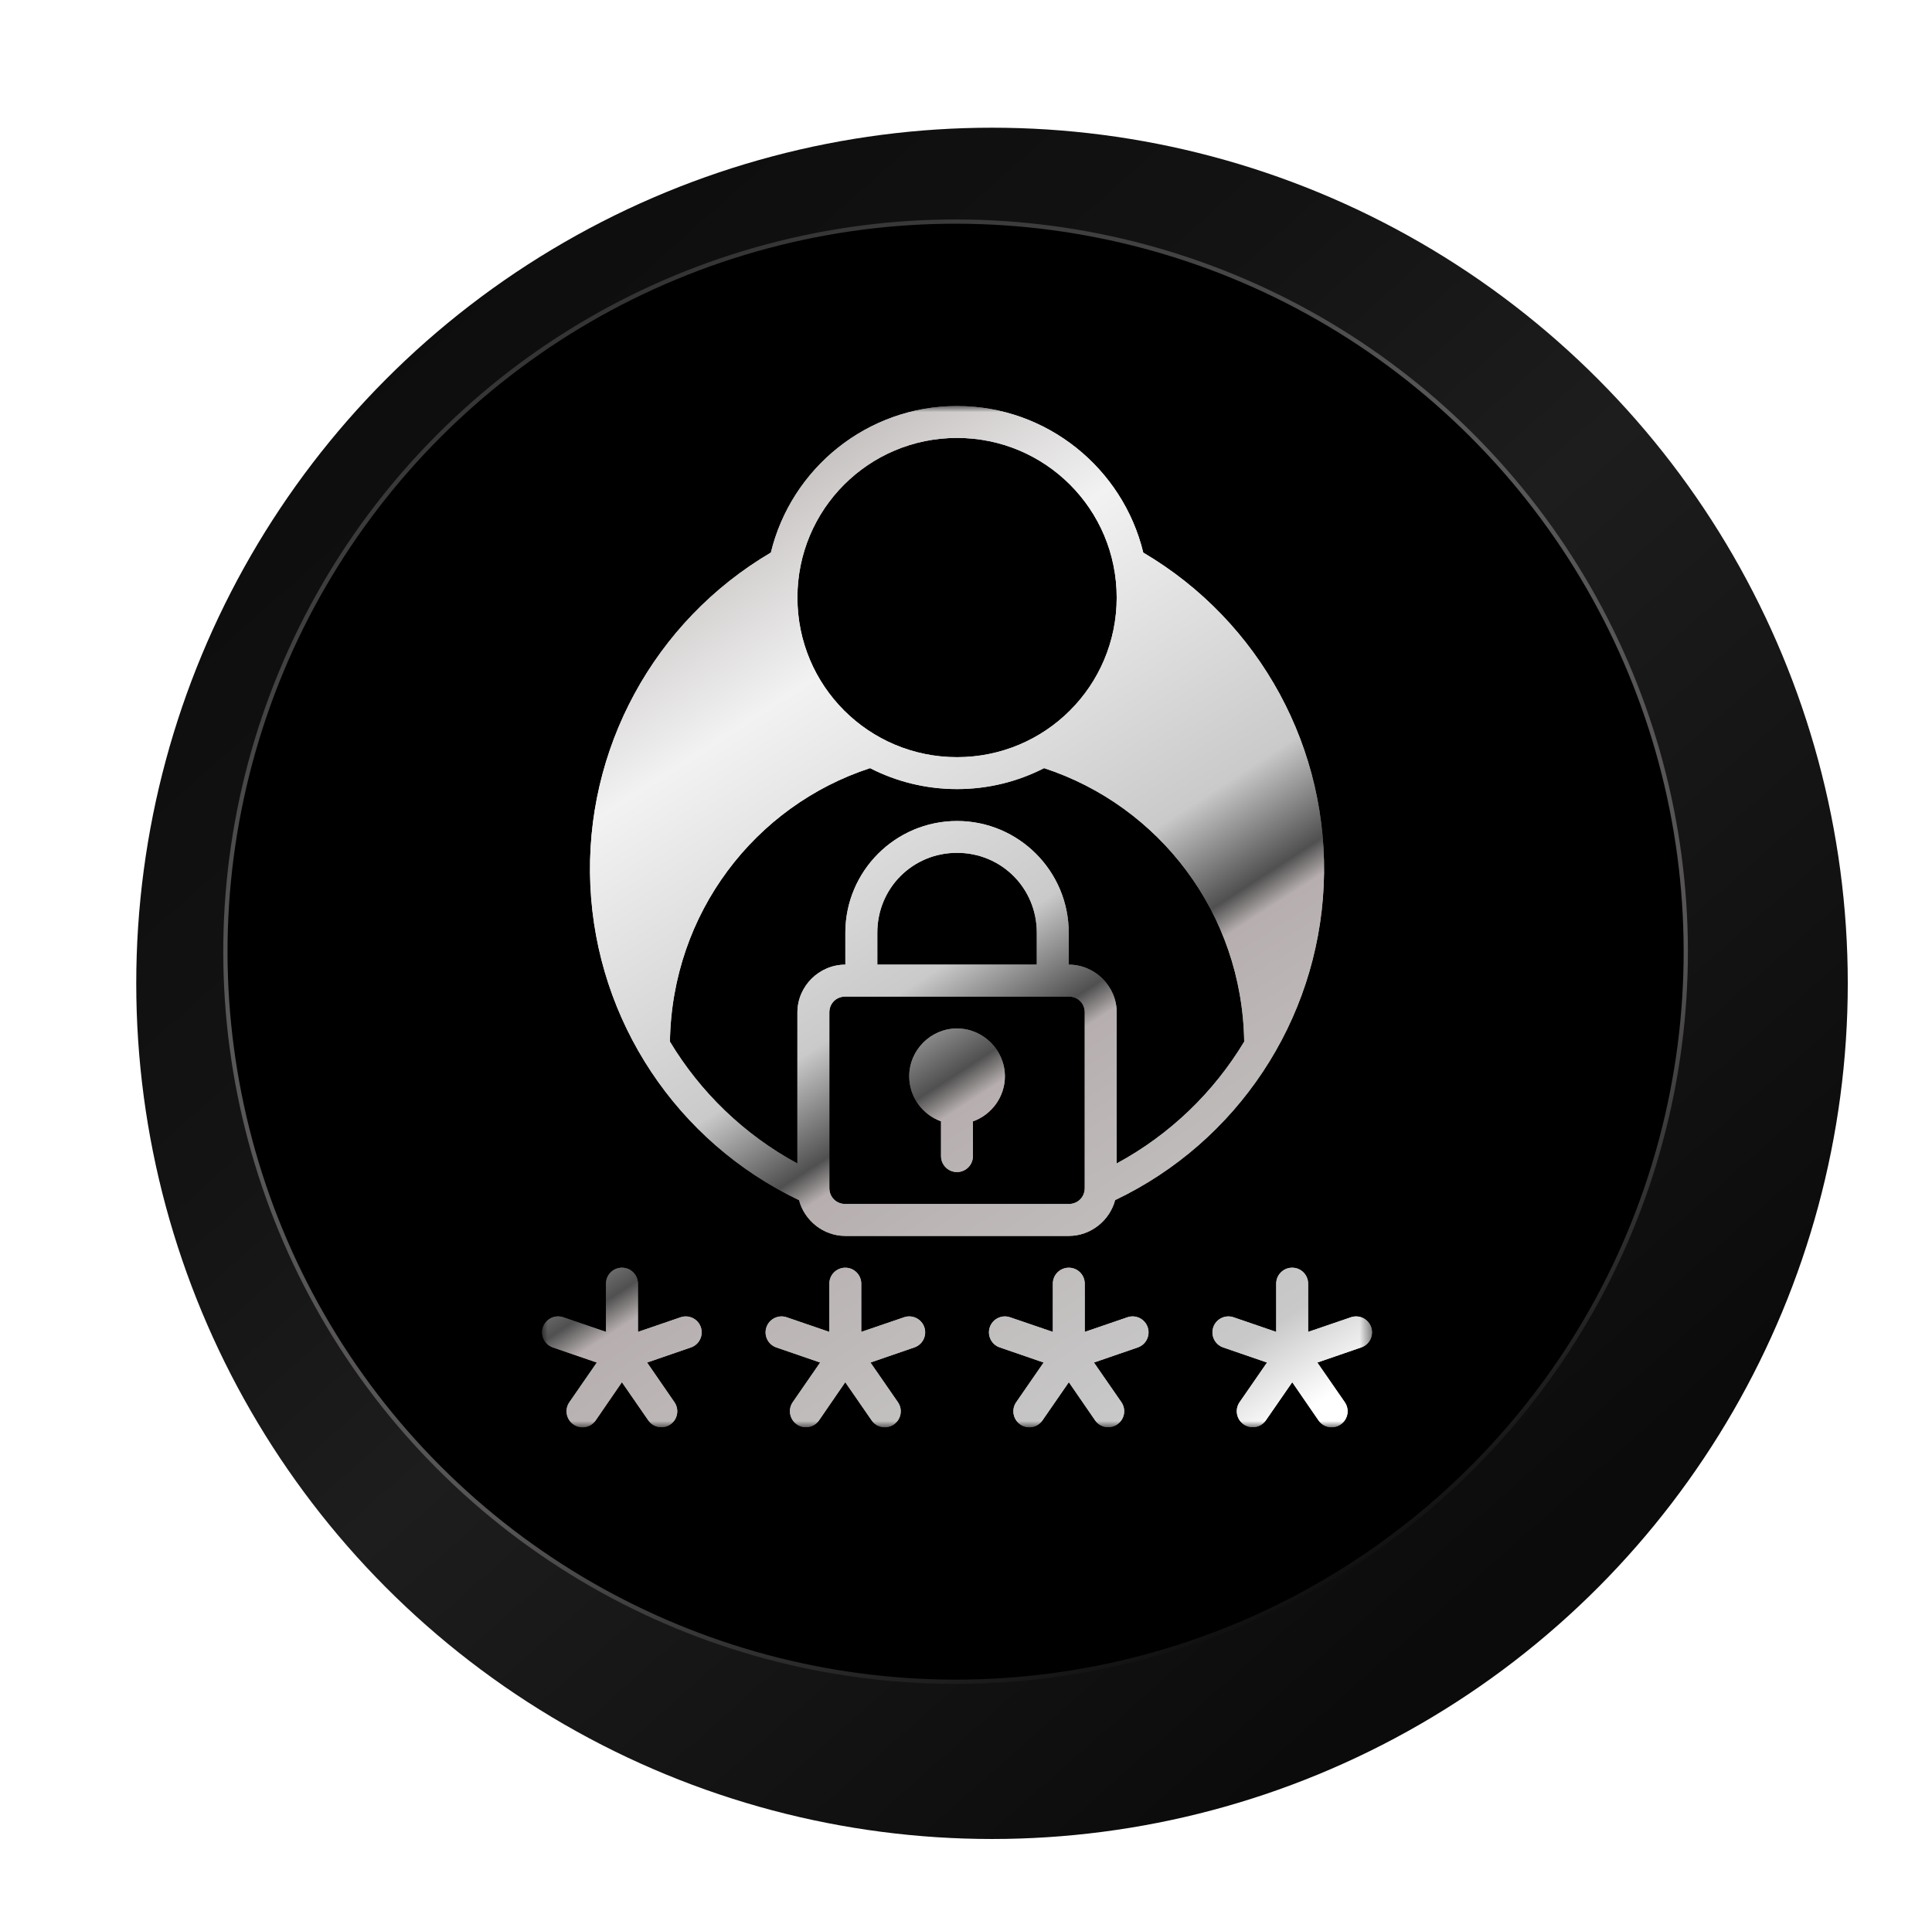 <svg width="157" height="155" viewBox="0 0 157 155" fill="none" xmlns="http://www.w3.org/2000/svg">
<g clip-path="url(#clip0_169_3983)">
<mask id="mask0_169_3983" style="mask-type:alpha" maskUnits="userSpaceOnUse" x="-45" y="-91" width="103" height="103">
<circle cx="6.228" cy="-39.441" r="51.205" fill="#D9D9D9"/>
</mask>
<g mask="url(#mask0_169_3983)">
<g filter="url(#filter0_i_169_3983)">
<circle cx="79.576" cy="78.192" r="71.272" fill="white" fill-opacity="0.68"/>
</g>
</g>
<g filter="url(#filter1_i_169_3983)">
<circle cx="79.23" cy="77.845" r="69.542" fill="url(#paint0_linear_169_3983)"/>
</g>
<circle cx="77.654" cy="77.346" r="59.336" transform="rotate(15 77.654 77.346)" fill="black" stroke="url(#paint1_linear_169_3983)" stroke-width="0.346"/>
</g>
<mask id="mask1_169_3983" style="mask-type:luminance" maskUnits="userSpaceOnUse" x="44" y="33" width="68" height="83">
<path d="M44 33H111.545V116H44V33Z" fill="white"/>
</mask>
<g mask="url(#mask1_169_3983)">
<g filter="url(#filter2_f_169_3983)">
<path d="M77.772 33C70.452 33 64.294 38.087 62.643 44.91C53.153 50.496 47.478 60.898 47.974 71.958C48.469 82.99 55.02 92.814 64.933 97.541C65.377 99.203 66.906 100.449 68.697 100.449H86.849C88.641 100.449 90.174 99.202 90.618 97.539C100.522 92.813 107.063 82.996 107.567 71.975C108.072 60.913 102.404 50.506 92.906 44.913C91.256 38.089 85.095 33 77.774 33L77.772 33ZM77.772 35.593C84.95 35.593 90.746 41.389 90.746 48.567C90.746 55.745 84.95 61.538 77.772 61.538C70.595 61.538 64.801 55.745 64.801 48.567C64.801 41.39 70.594 35.593 77.772 35.593ZM70.703 62.43C72.826 63.519 75.229 64.132 77.772 64.132C80.316 64.132 82.721 63.519 84.844 62.43C94.191 65.485 100.949 74.22 101.108 84.658C98.633 88.77 95.082 92.212 90.746 94.559V82.287C90.746 80.154 88.981 78.401 86.848 78.401V75.805C86.848 70.799 82.779 66.727 77.772 66.727C72.765 66.727 68.696 70.798 68.696 75.805V78.401C66.563 78.401 64.8 80.154 64.8 82.287V94.564C60.467 92.218 56.917 88.774 54.441 84.66C54.601 74.22 61.352 65.484 70.703 62.431L70.703 62.43ZM77.772 69.313C81.387 69.313 84.254 72.19 84.254 75.805V78.401H71.293V75.805C71.293 72.189 74.158 69.313 77.772 69.313ZM68.697 80.995H86.848C87.589 80.995 88.15 81.546 88.15 82.287V96.552C88.15 97.293 87.589 97.854 86.848 97.854H68.697C67.956 97.854 67.395 97.293 67.395 96.552V82.287C67.395 81.546 67.956 80.995 68.697 80.995ZM77.772 83.588C75.639 83.588 73.887 85.343 73.887 87.477C73.887 89.154 74.97 90.594 76.471 91.134V93.956C76.468 94.676 77.052 95.261 77.772 95.258C78.489 95.256 79.067 94.673 79.064 93.956V91.139C80.57 90.603 81.66 89.159 81.66 87.477C81.66 85.344 79.905 83.589 77.772 83.589L77.772 83.588ZM50.538 103.031C49.827 103.034 49.249 103.611 49.247 104.323V108.249L45.771 107.061C45.094 106.83 44.357 107.19 44.125 107.867C43.893 108.544 44.254 109.281 44.931 109.513L48.5 110.739L46.27 113.964C45.864 114.551 46.009 115.356 46.595 115.765C47.184 116.178 47.996 116.033 48.406 115.441L50.538 112.338L52.684 115.441C53.092 116.026 53.895 116.171 54.483 115.765C55.068 115.356 55.213 114.551 54.807 113.964L52.585 110.739L56.147 109.513C56.824 109.28 57.184 108.544 56.952 107.867C56.72 107.19 55.983 106.83 55.306 107.061L51.842 108.249L51.84 104.323C51.837 103.606 51.255 103.027 50.538 103.031ZM68.697 103.031C67.98 103.029 67.397 103.607 67.395 104.323V108.249L63.93 107.061C63.253 106.83 62.516 107.19 62.284 107.867C62.052 108.543 62.411 109.28 63.087 109.513L66.648 110.739L64.419 113.964C64.015 114.554 64.165 115.359 64.754 115.765C65.341 116.171 66.146 116.026 66.555 115.441L68.688 112.338L70.833 115.441C71.242 116.031 72.053 116.176 72.641 115.765C73.228 115.357 73.374 114.552 72.968 113.964L70.737 110.739L74.298 109.513C74.979 109.285 75.344 108.547 75.113 107.867C74.881 107.189 74.142 106.828 73.465 107.061L69.989 108.249L69.988 104.323C69.986 103.611 69.409 103.034 68.697 103.031ZM86.848 103.031C86.136 103.034 85.559 103.611 85.557 104.323V108.249L82.081 107.061C81.404 106.83 80.668 107.19 80.435 107.867C80.204 108.547 80.569 109.284 81.248 109.513L84.809 110.739L82.58 113.964C82.174 114.551 82.319 115.356 82.904 115.765C83.493 116.176 84.304 116.031 84.713 115.441L86.858 112.338L88.994 115.441C89.402 116.024 90.205 116.169 90.792 115.765C91.382 115.36 91.533 114.555 91.129 113.964L88.897 110.739L92.458 109.513C93.135 109.28 93.496 108.544 93.264 107.867C93.032 107.189 92.293 106.828 91.615 107.061L88.151 108.249L88.15 104.323C88.147 103.607 87.564 103.028 86.848 103.031ZM105.01 103.031C104.293 103.029 103.71 103.607 103.708 104.323V108.249L100.243 107.061C99.566 106.83 98.829 107.19 98.597 107.867C98.365 108.543 98.724 109.28 99.4 109.513L102.961 110.739L100.732 113.964C100.328 114.554 100.478 115.359 101.067 115.765C101.654 116.169 102.457 116.025 102.865 115.441L105.011 112.338L107.146 115.441C107.555 116.031 108.366 116.176 108.954 115.765C109.541 115.357 109.687 114.552 109.281 113.964L107.05 110.739L110.611 109.513C111.29 109.284 111.655 108.546 111.424 107.867C111.191 107.19 110.455 106.83 109.778 107.061L106.302 108.249L106.302 104.323C106.299 103.611 105.722 103.031 105.01 103.031H105.01Z" fill="url(#paint2_linear_169_3983)"/>
</g>
<path d="M77.772 33C70.452 33 64.294 38.087 62.643 44.91C53.153 50.496 47.478 60.898 47.974 71.958C48.469 82.99 55.02 92.814 64.933 97.541C65.377 99.203 66.906 100.449 68.697 100.449H86.849C88.641 100.449 90.174 99.202 90.618 97.539C100.522 92.813 107.063 82.996 107.567 71.975C108.072 60.913 102.404 50.506 92.906 44.913C91.256 38.089 85.095 33 77.774 33L77.772 33ZM77.772 35.593C84.95 35.593 90.746 41.389 90.746 48.567C90.746 55.745 84.95 61.538 77.772 61.538C70.595 61.538 64.801 55.745 64.801 48.567C64.801 41.39 70.594 35.593 77.772 35.593ZM70.703 62.43C72.826 63.519 75.229 64.132 77.772 64.132C80.316 64.132 82.721 63.519 84.844 62.43C94.191 65.485 100.949 74.22 101.108 84.658C98.633 88.77 95.082 92.212 90.746 94.559V82.287C90.746 80.154 88.981 78.401 86.848 78.401V75.805C86.848 70.799 82.779 66.727 77.772 66.727C72.765 66.727 68.696 70.798 68.696 75.805V78.401C66.563 78.401 64.8 80.154 64.8 82.287V94.564C60.467 92.218 56.917 88.774 54.441 84.66C54.601 74.22 61.352 65.484 70.703 62.431L70.703 62.43ZM77.772 69.313C81.387 69.313 84.254 72.19 84.254 75.805V78.401H71.293V75.805C71.293 72.189 74.158 69.313 77.772 69.313ZM68.697 80.995H86.848C87.589 80.995 88.15 81.546 88.15 82.287V96.552C88.15 97.293 87.589 97.854 86.848 97.854H68.697C67.956 97.854 67.395 97.293 67.395 96.552V82.287C67.395 81.546 67.956 80.995 68.697 80.995ZM77.772 83.588C75.639 83.588 73.887 85.343 73.887 87.477C73.887 89.154 74.97 90.594 76.471 91.134V93.956C76.468 94.676 77.052 95.261 77.772 95.258C78.489 95.256 79.067 94.673 79.064 93.956V91.139C80.57 90.603 81.66 89.159 81.66 87.477C81.66 85.344 79.905 83.589 77.772 83.589L77.772 83.588ZM50.538 103.031C49.827 103.034 49.249 103.611 49.247 104.323V108.249L45.771 107.061C45.094 106.83 44.357 107.19 44.125 107.867C43.893 108.544 44.254 109.281 44.931 109.513L48.5 110.739L46.27 113.964C45.864 114.551 46.009 115.356 46.595 115.765C47.184 116.178 47.996 116.033 48.406 115.441L50.538 112.338L52.684 115.441C53.092 116.026 53.895 116.171 54.483 115.765C55.068 115.356 55.213 114.551 54.807 113.964L52.585 110.739L56.147 109.513C56.824 109.28 57.184 108.544 56.952 107.867C56.72 107.19 55.983 106.83 55.306 107.061L51.842 108.249L51.84 104.323C51.837 103.606 51.255 103.027 50.538 103.031ZM68.697 103.031C67.98 103.029 67.397 103.607 67.395 104.323V108.249L63.93 107.061C63.253 106.83 62.516 107.19 62.284 107.867C62.052 108.543 62.411 109.28 63.087 109.513L66.648 110.739L64.419 113.964C64.015 114.554 64.165 115.359 64.754 115.765C65.341 116.171 66.146 116.026 66.555 115.441L68.688 112.338L70.833 115.441C71.242 116.031 72.053 116.176 72.641 115.765C73.228 115.357 73.374 114.552 72.968 113.964L70.737 110.739L74.298 109.513C74.979 109.285 75.344 108.547 75.113 107.867C74.881 107.189 74.142 106.828 73.465 107.061L69.989 108.249L69.988 104.323C69.986 103.611 69.409 103.034 68.697 103.031ZM86.848 103.031C86.136 103.034 85.559 103.611 85.557 104.323V108.249L82.081 107.061C81.404 106.83 80.668 107.19 80.435 107.867C80.204 108.547 80.569 109.284 81.248 109.513L84.809 110.739L82.58 113.964C82.174 114.551 82.319 115.356 82.904 115.765C83.493 116.176 84.304 116.031 84.713 115.441L86.858 112.338L88.994 115.441C89.402 116.024 90.205 116.169 90.792 115.765C91.382 115.36 91.533 114.555 91.129 113.964L88.897 110.739L92.458 109.513C93.135 109.28 93.496 108.544 93.264 107.867C93.032 107.189 92.293 106.828 91.615 107.061L88.151 108.249L88.15 104.323C88.147 103.607 87.564 103.028 86.848 103.031ZM105.01 103.031C104.293 103.029 103.71 103.607 103.708 104.323V108.249L100.243 107.061C99.566 106.83 98.829 107.19 98.597 107.867C98.365 108.543 98.724 109.28 99.4 109.513L102.961 110.739L100.732 113.964C100.328 114.554 100.478 115.359 101.067 115.765C101.654 116.169 102.457 116.025 102.865 115.441L105.011 112.338L107.146 115.441C107.555 116.031 108.366 116.176 108.954 115.765C109.541 115.357 109.687 114.552 109.281 113.964L107.05 110.739L110.611 109.513C111.29 109.284 111.655 108.546 111.424 107.867C111.191 107.19 110.455 106.83 109.778 107.061L106.302 108.249L106.302 104.323C106.299 103.611 105.722 103.031 105.01 103.031H105.01Z" fill="url(#paint3_linear_169_3983)"/>
</g>
<defs>
<filter id="filter0_i_169_3983" x="8.304" y="6.92" width="143.929" height="144.621" filterUnits="userSpaceOnUse" color-interpolation-filters="sRGB">
<feFlood flood-opacity="0" result="BackgroundImageFix"/>
<feBlend mode="normal" in="SourceGraphic" in2="BackgroundImageFix" result="shape"/>
<feColorMatrix in="SourceAlpha" type="matrix" values="0 0 0 0 0 0 0 0 0 0 0 0 0 0 0 0 0 0 127 0" result="hardAlpha"/>
<feOffset dx="1.384" dy="2.076"/>
<feGaussianBlur stdDeviation="1.522"/>
<feComposite in2="hardAlpha" operator="arithmetic" k2="-1" k3="1"/>
<feColorMatrix type="matrix" values="0 0 0 0 1 0 0 0 0 1 0 0 0 0 1 0 0 0 0.25 0"/>
<feBlend mode="normal" in2="shape" result="effect1_innerShadow_169_3983"/>
</filter>
<filter id="filter1_i_169_3983" x="9.688" y="8.303" width="140.469" height="141.16" filterUnits="userSpaceOnUse" color-interpolation-filters="sRGB">
<feFlood flood-opacity="0" result="BackgroundImageFix"/>
<feBlend mode="normal" in="SourceGraphic" in2="BackgroundImageFix" result="shape"/>
<feColorMatrix in="SourceAlpha" type="matrix" values="0 0 0 0 0 0 0 0 0 0 0 0 0 0 0 0 0 0 127 0" result="hardAlpha"/>
<feOffset dx="1.384" dy="2.076"/>
<feGaussianBlur stdDeviation="1.522"/>
<feComposite in2="hardAlpha" operator="arithmetic" k2="-1" k3="1"/>
<feColorMatrix type="matrix" values="0 0 0 0 1 0 0 0 0 1 0 0 0 0 1 0 0 0 0.25 0"/>
<feBlend mode="normal" in2="shape" result="effect1_innerShadow_169_3983"/>
</filter>
<filter id="filter2_f_169_3983" x="38.255" y="27.2" width="79.038" height="94.6" filterUnits="userSpaceOnUse" color-interpolation-filters="sRGB">
<feFlood flood-opacity="0" result="BackgroundImageFix"/>
<feBlend mode="normal" in="SourceGraphic" in2="BackgroundImageFix" result="shape"/>
<feGaussianBlur stdDeviation="2.9" result="effect1_foregroundBlur_169_3983"/>
</filter>
<linearGradient id="paint0_linear_169_3983" x1="25.949" y1="19.72" x2="120.748" y2="126.629" gradientUnits="userSpaceOnUse">
<stop stop-color="#0C0C0C"/>
<stop offset="0.33" stop-color="#131313"/>
<stop offset="0.55" stop-color="#1D1D1D"/>
<stop offset="1" stop-color="#0B0B0B"/>
</linearGradient>
<linearGradient id="paint1_linear_169_3983" x1="23.681" y1="20.605" x2="119.864" y2="130.281" gradientUnits="userSpaceOnUse">
<stop stop-color="#232323"/>
<stop offset="0.389" stop-color="#585757"/>
<stop offset="0.712" stop-color="#565454"/>
<stop offset="1"/>
</linearGradient>
<linearGradient id="paint2_linear_169_3983" x1="57.511" y1="36.408" x2="107.541" y2="113.746" gradientUnits="userSpaceOnUse">
<stop stop-color="#676767"/>
<stop offset="0" stop-color="#B8B1B1"/>
<stop offset="0.221" stop-color="#F2F2F2"/>
<stop offset="0.496" stop-color="#CACACA"/>
<stop offset="0.583" stop-color="#505050"/>
<stop offset="0.61" stop-color="#B7AFAF"/>
<stop offset="0.921" stop-color="#C9C9C9"/>
<stop offset="1" stop-color="white"/>
</linearGradient>
<linearGradient id="paint3_linear_169_3983" x1="57.511" y1="36.408" x2="107.541" y2="113.746" gradientUnits="userSpaceOnUse">
<stop stop-color="#676767"/>
<stop offset="0" stop-color="#B8B1B1"/>
<stop offset="0.221" stop-color="#F2F2F2"/>
<stop offset="0.496" stop-color="#CACACA"/>
<stop offset="0.583" stop-color="#505050"/>
<stop offset="0.61" stop-color="#B7AFAF"/>
<stop offset="0.921" stop-color="#C9C9C9"/>
<stop offset="1" stop-color="white"/>
</linearGradient>
<clipPath id="clip0_169_3983">
<rect width="156.384" height="155" fill="white"/>
</clipPath>
</defs>
</svg>
